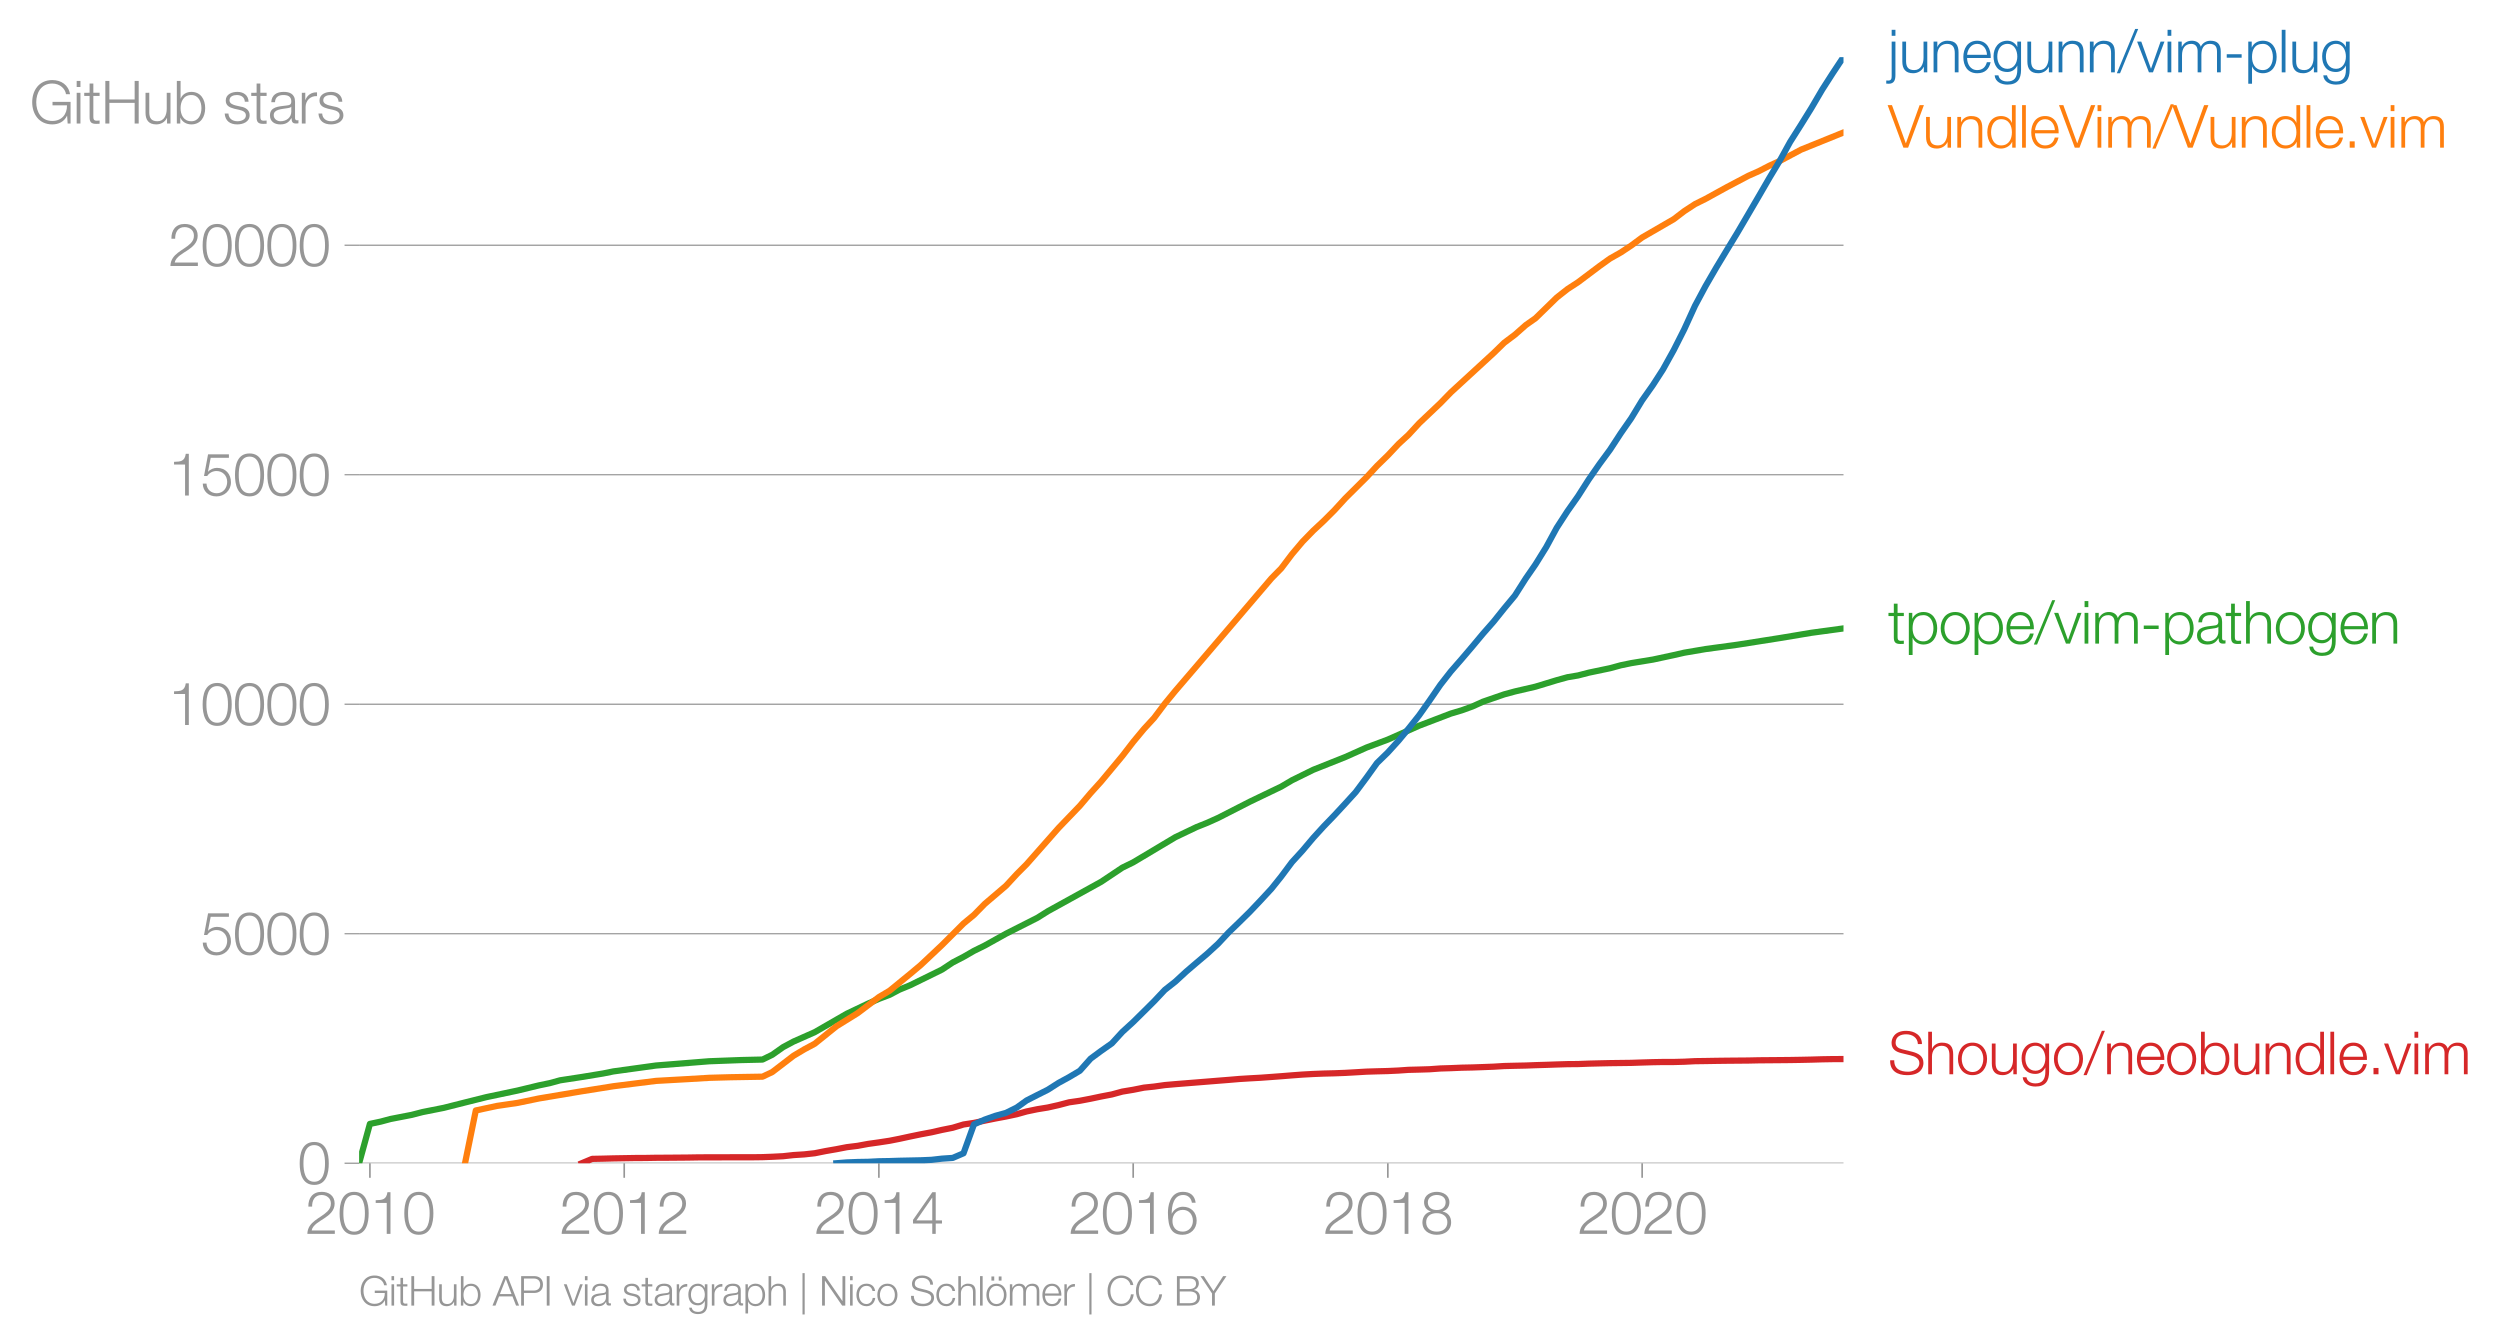 <svg height="431.179" viewBox="0 0 601.458 323.384" width="801.944" xmlns="http://www.w3.org/2000/svg" xmlns:xlink="http://www.w3.org/1999/xlink"><defs><style>*{stroke-linecap:butt;stroke-linejoin:round}</style></defs><g id="figure_1"><path d="M0 323.384h601.458V0H0z" style="fill:none" id="patch_1"/><g id="axes_1"><path d="M86.396 279.857h357.12V13.745H86.396z" style="fill:none" id="patch_2"/><g id="matplotlib.axis_1"><g id="xtick_1"><g id="line2d_1"><defs><path d="M0 0v3.5" id="mc57bfcbba1" style="stroke:#969696;stroke-width:.4"/></defs><use style="fill:#969696;stroke:#969696;stroke-width:.4" x="88.994" xlink:href="#mc57bfcbba1" y="279.857"/></g><g style="fill:#969696" transform="matrix(.14 0 0 -.14 73.428 296.854)" id="text_1"><defs><path d="M3181 371H691c109 602 909 999 1344 1293 583 378 1127 845 1127 1594 0 832-608 1260-1389 1260-973 0-1453-665-1434-1587h403c-12 659 276 1248 1012 1248 544 0 1004-333 1004-915 0-358-128-595-371-845C1626 1658 262 1331 230 0h2951v371z" id="HelveticaNeue-Light-32" transform="scale(.016)"/><path d="M1779 4179c1024 0 1159-1190 1159-1965 0-780-135-1971-1159-1971S621 1434 621 2214c0 775 134 1965 1158 1965zm0 339C474 4518 218 3258 218 2208 218 1165 474-96 1779-96c1306 0 1562 1261 1562 2310 0 1044-256 2304-1562 2304z" id="HelveticaNeue-Light-30" transform="scale(.016)"/><path d="M621 3328h1184V0h403v4480h-326c-122-826-557-838-1261-864v-288z" id="HelveticaNeue-Light-31" transform="scale(.016)"/></defs><use xlink:href="#HelveticaNeue-Light-32"/><use x="55.6" xlink:href="#HelveticaNeue-Light-30"/><use x="111.2" xlink:href="#HelveticaNeue-Light-31"/><use x="166.8" xlink:href="#HelveticaNeue-Light-30"/></g></g><g id="xtick_2"><use style="fill:#969696;stroke:#969696;stroke-width:.4" x="150.177" xlink:href="#mc57bfcbba1" y="279.857" id="line2d_2"/><g style="fill:#969696" transform="matrix(.14 0 0 -.14 134.61 296.854)" id="text_2"><use xlink:href="#HelveticaNeue-Light-32"/><use x="55.6" xlink:href="#HelveticaNeue-Light-30"/><use x="111.2" xlink:href="#HelveticaNeue-Light-31"/><use x="166.8" xlink:href="#HelveticaNeue-Light-32"/></g></g><g id="xtick_3"><use style="fill:#969696;stroke:#969696;stroke-width:.4" x="211.443" xlink:href="#mc57bfcbba1" y="279.857" id="line2d_3"/><g style="fill:#969696" transform="matrix(.14 0 0 -.14 195.876 296.854)" id="text_3"><defs><path d="M192 1114h2067V0h371v1114h672v339h-672v3027h-364L192 1504v-390zm365 339 1689 2438h13V1453H557z" id="HelveticaNeue-Light-34" transform="scale(.016)"/></defs><use xlink:href="#HelveticaNeue-Light-32"/><use x="55.6" xlink:href="#HelveticaNeue-Light-30"/><use x="111.2" xlink:href="#HelveticaNeue-Light-31"/><use x="166.8" xlink:href="#HelveticaNeue-Light-34"/></g></g><g id="xtick_4"><use style="fill:#969696;stroke:#969696;stroke-width:.4" x="272.625" xlink:href="#mc57bfcbba1" y="279.857" id="line2d_4"/><g style="fill:#969696" transform="matrix(.14 0 0 -.14 257.059 296.854)" id="text_4"><defs><path d="M1856 2579c685 0 1082-531 1082-1184 0-621-436-1152-1076-1152-780 0-1120 519-1120 1152 0 659 410 1184 1114 1184zm1376 768c-96 781-589 1171-1376 1171-1466 0-1600-1702-1600-2233C256 538 736-96 1824-96c883 0 1517 646 1517 1517 0 877-583 1497-1479 1497-505 0-979-300-1190-742h-13c0 813 192 2003 1235 2003 519 0 864-339 935-832h403z" id="HelveticaNeue-Light-36" transform="scale(.016)"/></defs><use xlink:href="#HelveticaNeue-Light-32"/><use x="55.6" xlink:href="#HelveticaNeue-Light-30"/><use x="111.2" xlink:href="#HelveticaNeue-Light-31"/><use x="166.8" xlink:href="#HelveticaNeue-Light-36"/></g></g><g id="xtick_5"><use style="fill:#969696;stroke:#969696;stroke-width:.4" x="333.891" xlink:href="#mc57bfcbba1" y="279.857" id="line2d_5"/><g style="fill:#969696" transform="matrix(.14 0 0 -.14 318.325 296.854)" id="text_5"><defs><path d="M1779 243c-627 0-1139 339-1139 1011 0 660 525 986 1139 973 602 13 1139-326 1139-973 0-684-512-1011-1139-1011zm1357 3155c0 768-698 1120-1363 1120-659 0-1357-352-1357-1120 0-492 262-844 730-985v-13c-551-102-896-563-909-1146C237 352 941-96 1779-96c839 0 1543 448 1543 1350 0 602-340 1031-916 1146v13c455 134 730 499 730 985zm-1357-832c-473-12-960 231-960 832 0 512 467 781 960 781 538 0 954-269 954-781 0-576-461-844-954-832z" id="HelveticaNeue-Light-38" transform="scale(.016)"/></defs><use xlink:href="#HelveticaNeue-Light-32"/><use x="55.6" xlink:href="#HelveticaNeue-Light-30"/><use x="111.2" xlink:href="#HelveticaNeue-Light-31"/><use x="166.8" xlink:href="#HelveticaNeue-Light-38"/></g></g><g id="xtick_6"><use style="fill:#969696;stroke:#969696;stroke-width:.4" x="395.073" xlink:href="#mc57bfcbba1" y="279.857" id="line2d_6"/><g style="fill:#969696" transform="matrix(.14 0 0 -.14 379.507 296.854)" id="text_6"><use xlink:href="#HelveticaNeue-Light-32"/><use x="55.6" xlink:href="#HelveticaNeue-Light-30"/><use x="111.2" xlink:href="#HelveticaNeue-Light-32"/><use x="166.8" xlink:href="#HelveticaNeue-Light-30"/></g></g></g><g id="matplotlib.axis_2"><g id="ytick_1"><path clip-path="url(#p73a9dbc709)" d="M86.396 279.857h357.12" style="fill:none;stroke:#969696;stroke-linecap:square;stroke-width:.3" id="line2d_7"/><g id="line2d_8"><defs><path d="M0 0h-3.5" id="mb1a5190950" style="stroke:#969696;stroke-width:.3"/></defs><use style="fill:#969696;stroke:#969696;stroke-width:.3" x="86.396" xlink:href="#mb1a5190950" y="279.857"/></g><use xlink:href="#HelveticaNeue-Light-30" style="fill:#969696" transform="matrix(.14 0 0 -.14 71.613 284.855)" id="text_7"/></g><g id="ytick_2"><path clip-path="url(#p73a9dbc709)" d="M86.396 224.642h357.12" style="fill:none;stroke:#969696;stroke-linecap:square;stroke-width:.3" id="line2d_9"/><use style="fill:#969696;stroke:#969696;stroke-width:.3" x="86.396" xlink:href="#mb1a5190950" y="224.642" id="line2d_10"/><g style="fill:#969696" transform="matrix(.14 0 0 -.14 48.264 229.64)" id="text_8"><defs><path d="M230 1280C250 429 870-96 1702-96c858 0 1556 640 1556 1517 0 902-583 1549-1504 1549-346 0-724-154-948-416l-12 12 288 1485h1958v371H800L365 2099h345c218 339 602 531 999 531 665 0 1145-505 1145-1164 0-653-428-1223-1120-1223-614 0-1081 416-1100 1037H230z" id="HelveticaNeue-Light-35" transform="scale(.016)"/></defs><use xlink:href="#HelveticaNeue-Light-35"/><use x="55.6" xlink:href="#HelveticaNeue-Light-30"/><use x="111.2" xlink:href="#HelveticaNeue-Light-30"/><use x="166.8" xlink:href="#HelveticaNeue-Light-30"/></g></g><g id="ytick_3"><path clip-path="url(#p73a9dbc709)" d="M86.396 169.428h357.12" style="fill:none;stroke:#969696;stroke-linecap:square;stroke-width:.3" id="line2d_11"/><use style="fill:#969696;stroke:#969696;stroke-width:.3" x="86.396" xlink:href="#mb1a5190950" y="169.428" id="line2d_12"/><g style="fill:#969696" transform="matrix(.14 0 0 -.14 40.48 174.426)" id="text_9"><use xlink:href="#HelveticaNeue-Light-31"/><use x="55.6" xlink:href="#HelveticaNeue-Light-30"/><use x="111.2" xlink:href="#HelveticaNeue-Light-30"/><use x="166.8" xlink:href="#HelveticaNeue-Light-30"/><use x="222.4" xlink:href="#HelveticaNeue-Light-30"/></g></g><g id="ytick_4"><path clip-path="url(#p73a9dbc709)" d="M86.396 114.213h357.12" style="fill:none;stroke:#969696;stroke-linecap:square;stroke-width:.3" id="line2d_13"/><use style="fill:#969696;stroke:#969696;stroke-width:.3" x="86.396" xlink:href="#mb1a5190950" y="114.213" id="line2d_14"/><g style="fill:#969696" transform="matrix(.14 0 0 -.14 40.48 119.212)" id="text_10"><use xlink:href="#HelveticaNeue-Light-31"/><use x="55.6" xlink:href="#HelveticaNeue-Light-35"/><use x="111.2" xlink:href="#HelveticaNeue-Light-30"/><use x="166.8" xlink:href="#HelveticaNeue-Light-30"/><use x="222.4" xlink:href="#HelveticaNeue-Light-30"/></g></g><g id="ytick_5"><path clip-path="url(#p73a9dbc709)" d="M86.396 58.999h357.12" style="fill:none;stroke:#969696;stroke-linecap:square;stroke-width:.3" id="line2d_15"/><use style="fill:#969696;stroke:#969696;stroke-width:.3" x="86.396" xlink:href="#mb1a5190950" y="58.999" id="line2d_16"/><g style="fill:#969696" transform="matrix(.14 0 0 -.14 40.48 63.997)" id="text_11"><use xlink:href="#HelveticaNeue-Light-32"/><use x="55.6" xlink:href="#HelveticaNeue-Light-30"/><use x="111.2" xlink:href="#HelveticaNeue-Light-30"/><use x="166.8" xlink:href="#HelveticaNeue-Light-30"/><use x="222.4" xlink:href="#HelveticaNeue-Light-30"/></g></g><g style="fill:#969696" transform="matrix(.14 0 0 -.14 7.2 29.715)" id="text_12"><defs><path d="M4365 2323H2426v-371h1555c19-966-570-1677-1581-1677-1210 0-1722 1011-1722 2010 0 998 512 2009 1722 2009 870 0 1414-620 1472-1145h435c-166 998-947 1517-1907 1517-1440 0-2157-1133-2157-2381S960-96 2400-96c659 0 1274 275 1581 928h13l57-832h314v2323z" id="HelveticaNeue-Light-47" transform="scale(.016)"/><path d="M390 0h404v3302H390V0zm0 3923h404v647H390v-647z" id="HelveticaNeue-Light-69" transform="scale(.016)"/><path d="M1024 4294H621v-992H45v-339h576V704c-7-563 179-742 717-742 121 0 236 12 358 12v346c-115-13-230-19-346-19-288 19-326 173-326 435v2227h672v339h-672v992z" id="HelveticaNeue-Light-74" transform="scale(.016)"/><path d="M461 0h435v2214h2714V0h435v4570h-435V2586H896v1984H461V0z" id="HelveticaNeue-Light-48" transform="scale(.016)"/><path d="M3059 3302h-403V1568c0-672-301-1325-992-1325-640 0-864 314-883 909v2150H378V1158C378 390 704-96 1536-96c493 0 928 250 1139 691h13V0h371v3302z" id="HelveticaNeue-Light-75" transform="scale(.016)"/><path d="M3027 1651c0-685-313-1408-1081-1408-858 0-1159 723-1159 1408s301 1408 1159 1408c768 0 1081-723 1081-1408zM384 0h371v627h13C954 179 1414-96 1946-96c1004 0 1484 813 1484 1747 0 935-480 1747-1484 1747-493 0-973-249-1146-723h-13v1895H384V0z" id="HelveticaNeue-Light-62" transform="scale(.016)"/><path d="M2765 2336c-26 717-551 1062-1210 1062-582 0-1241-256-1241-928 0-563 396-742 921-883l519-115c364-90 723-218 723-602 0-460-525-627-903-627-537 0-940 282-972 826H198C262 262 787-96 1555-96c615 0 1325 275 1325 992 0 576-480 845-941 915l-537 122c-276 70-685 198-685 557 0 428 422 569 781 569 460 0 844-224 864-723h403z" id="HelveticaNeue-Light-73" transform="scale(.016)"/><path d="M2496 1280c6-646-538-1037-1152-1037-378 0-736 250-736 653 0 646 851 640 1536 762 109 19 288 51 339 147h13v-525zM749 2291c13 538 384 768 883 768 474 0 864-134 864-678 0-365-186-410-518-448-871-103-1773-135-1773-1063 0-665 499-966 1107-966 634 0 922 243 1203 672h13c0-346 64-576 474-576 108 0 172 6 262 26v339c-32-13-83-26-128-26-160 0-237 90-237 243v1754c0 883-633 1062-1216 1062-755 0-1299-332-1337-1107h403z" id="HelveticaNeue-Light-61" transform="scale(.016)"/><path d="M384 0h403v1760c0 685 499 1222 1229 1184v403c-595 26-1043-288-1248-819h-13v774H384V0z" id="HelveticaNeue-Light-72" transform="scale(.016)"/></defs><use xlink:href="#HelveticaNeue-Light-47"/><use x="74.1" xlink:href="#HelveticaNeue-Light-69"/><use x="92.6" xlink:href="#HelveticaNeue-Light-74"/><use x="122.2" xlink:href="#HelveticaNeue-Light-48"/><use x="192.6" xlink:href="#HelveticaNeue-Light-75"/><use x="246.3" xlink:href="#HelveticaNeue-Light-62"/><use x="303.7" xlink:href="#HelveticaNeue-Light-20"/><use x="331.5" xlink:href="#HelveticaNeue-Light-73"/><use x="379.6" xlink:href="#HelveticaNeue-Light-74"/><use x="409.2" xlink:href="#HelveticaNeue-Light-61"/><use x="461.1" xlink:href="#HelveticaNeue-Light-72"/><use x="492.6" xlink:href="#HelveticaNeue-Light-73"/></g></g><path clip-path="url(#p73a9dbc709)" d="m139.952 279.857 2.514-1.05 2.598-.054 2.515-.067 2.598-.044 2.598-.044 2.43-.01 2.598-.045 2.515-.011 2.598-.022 2.514-.022 2.598-.044 2.599-.012h2.514l2.598-.01H180.852l2.598-.034 2.346-.088 2.599-.133 2.514-.276 2.598-.165 2.514-.276 2.599-.52 2.598-.452 2.514-.486 2.598-.32 2.515-.464 2.598-.364 2.598-.398 2.347-.464 2.598-.563 2.514-.519 2.598-.486 2.515-.574 2.598-.52 2.598-.783 2.514-.387 2.598-.54 2.515-.509 2.598-.486 2.598-.552 2.347-.662 2.598-.542 2.514-.408 2.598-.585 2.515-.663 2.598-.375 2.598-.497 2.514-.53 2.598-.497 2.515-.685 2.598-.43 2.598-.52 2.43-.254 2.599-.364 2.514-.22 2.598-.21 2.515-.2 2.598-.21 2.598-.21 2.514-.198 2.598-.22 2.515-.155 2.598-.144 2.598-.188 2.347-.176 2.598-.21 2.514-.188 2.598-.143 2.515-.1 2.598-.066 2.598-.1 2.514-.143 2.599-.155 2.514-.077 2.598-.066 2.598-.122 2.347-.165 2.598-.067 2.514-.077 2.599-.188 2.514-.077 2.598-.11 2.598-.056 2.515-.088 2.598-.1 2.514-.154 2.598-.066 2.598-.055 2.347-.089 2.598-.077 2.515-.088 2.598-.078 2.514-.022 2.598-.1 2.598-.065 2.515-.056 2.598-.033 2.514-.033 2.598-.088 2.598-.077 2.431-.045h2.598l2.514-.066 2.599-.132 2.514-.034 2.598-.044 2.598-.033 2.515-.022 2.598-.022 2.514-.055 2.598-.022 2.598-.022 2.347-.023 2.598-.044 2.515-.055 2.598-.077 2.514-.044 2.598-.011" style="fill:none;stroke:#d62728;stroke-linecap:square;stroke-width:1.5" id="line2d_17"/><path clip-path="url(#p73a9dbc709)" d="m86.396 279.857 2.598-9.464 2.599-.552 2.346-.63 5.113-.993 2.598-.674 5.112-1.016 5.113-1.292 5.112-1.28 7.543-1.591 5.113-1.237 2.598-.54 2.514-.686 5.197-.795 5.112-.839 2.515-.508 10.224-1.413 12.824-1.027 7.626-.287 5.197-.122 2.346-1.148 2.599-1.834 2.514-1.347 5.112-2.264 7.711-4.439 5.113-2.43 2.598-1.137 2.598-.982 2.347-1.237 2.598-1.071 7.627-3.744 2.598-1.723 2.598-1.347 2.514-1.447 2.598-1.28 5.113-2.85 7.543-3.82 2.514-1.58 12.823-7.078 5.113-3.412 2.598-1.27 10.141-6.052 5.113-2.44 2.598-1.038 2.598-1.17 7.627-3.899 5.196-2.496 2.347-1.126 2.598-1.535 5.112-2.518 7.711-3.07 5.113-2.286 5.112-1.91 7.543-3.346 7.627-2.915 2.598-.773 2.598-.939 2.515-1.137 5.112-1.767 2.598-.707 4.945-1.149 5.113-1.557 2.598-.717 2.514-.42 2.598-.674 5.113-1.07 2.598-.708 2.514-.519 5.196-.85 5.03-1.082 2.513-.574 5.113-.873 7.71-1.049 10.31-1.623 7.459-1.248 7.71-1.049h0" style="fill:none;stroke:#2ca02c;stroke-linecap:square;stroke-width:1.5" id="line2d_18"/><path clip-path="url(#p73a9dbc709)" d="m111.875 279.857 2.598-12.7 5.113-1.093 4.944-.728 5.113-1.06 10.309-1.734 7.627-1.215 10.224-1.281 7.627-.43 5.197-.31 5.112-.143 7.71-.133 2.347-1.115 5.113-3.92 2.598-1.546 2.514-1.348 5.197-4.185 5.112-3.17 5.113-3.864 2.598-1.546 4.945-4.042 2.514-2.11 5.113-4.814 5.196-5.19 2.514-2.076 2.598-2.65 5.113-4.362 2.598-2.816 2.347-2.353 7.71-8.745 5.113-5.323 2.598-3.06 2.514-2.782 5.113-6.15 2.598-3.369 2.598-3.125 2.43-2.64 2.599-3.456 2.514-3.059 5.113-5.963 18.02-21.125 2.346-2.385 2.598-3.434 2.514-2.982 2.598-2.672 2.515-2.341 2.598-2.596 2.598-2.838 5.113-5.08 2.514-2.716 2.598-2.529 2.598-2.76 2.347-2.154 2.598-2.816 5.113-4.848 2.514-2.584 10.309-9.474 2.514-2.452 2.598-1.955 2.598-2.297 2.347-1.656 5.113-4.98 2.598-2.043 2.514-1.635 5.196-3.909 2.515-1.8 2.598-1.468 2.514-1.668 2.598-1.921 7.627-4.418 2.514-1.921 2.599-1.7 2.514-1.248 5.196-2.86 5.113-2.695 2.514-1.115 2.598-1.337 2.598-1.192 4.945-2.64 10.225-4.14h0" style="fill:none;stroke:#ff7f0e;stroke-linecap:square;stroke-width:1.5" id="line2d_19"/><g style="fill:#1f77b4" transform="matrix(.14 0 0 -.14 454.23 17.407)" id="text_13"><defs><path d="M390-403c0-275-51-480-364-480-64-7-154 0-218 6v-333c96 0 186-12 282-12 569 0 704 422 704 915v3609H390V-403zm0 4326h404v647H390v-647z" id="HelveticaNeue-Light-6a" transform="scale(.016)"/><path d="M378 0h403v1926c13 647 397 1133 1037 1133 652 0 838-429 838-998V0h403v2125c0 787-281 1273-1209 1273-468 0-909-268-1056-665h-13v569H378V0z" id="HelveticaNeue-Light-6e" transform="scale(.016)"/><path d="M3162 1542c32 928-391 1856-1453 1856-1050 0-1491-876-1491-1747C218 710 659-96 1709-96c832 0 1267 435 1440 1184h-403c-128-499-448-845-1037-845-775 0-1082 711-1088 1299h2541zM621 1882c64 601 429 1177 1088 1177 653 0 1030-569 1049-1177H621z" id="HelveticaNeue-Light-65" transform="scale(.016)"/><path d="M1709 378c-743 0-1088 646-1088 1312 0 684 320 1369 1088 1369 761 0 1062-723 1062-1369 0-672-365-1312-1062-1312zm1465 2924h-403v-569h-13c-160 365-569 665-1049 665-954 0-1491-755-1491-1664C218 794 653 38 1709 38c473 0 864 276 1049 679h13V269c0-807-320-1248-1062-1248-448 0-877 173-967 659H339c58-704 711-998 1370-998 1081 0 1459 601 1465 1587v3033z" id="HelveticaNeue-Light-67" transform="scale(.016)"/><path d="m262-96 1952 4762h-326L-83-96h345z" id="HelveticaNeue-Light-2f" transform="scale(.016)"/><path d="M1286 0h429l1235 3302h-416L1510 403h-12L461 3302H13L1286 0z" id="HelveticaNeue-Light-76" transform="scale(.016)"/><path d="M384 0h403v1843c7 691 288 1216 986 1216 512 0 697-371 691-819V0h403v1869c0 614 199 1190 896 1190 576 0 781-294 781-838V0h403v2240c0 781-371 1158-1094 1158-435 0-851-211-1050-646-121 435-512 646-947 646-525 0-870-256-1082-652h-19v556H384V0z" id="HelveticaNeue-Light-6d" transform="scale(.016)"/><path d="M1984 1574v372H384v-372h1600z" id="HelveticaNeue-Light-2d" transform="scale(.016)"/><path d="M3027 1651c0-685-313-1408-1081-1408-858 0-1159 723-1159 1408 0 749 269 1408 1159 1408 768 0 1081-723 1081-1408zM384-1222h403V627h13C973 154 1453-96 1946-96c1004 0 1484 813 1484 1747 0 935-480 1747-1484 1747-532 0-992-275-1178-723h-13v627H384v-4524z" id="HelveticaNeue-Light-70" transform="scale(.016)"/><path d="M390 0h404v4570H390V0z" id="HelveticaNeue-Light-6c" transform="scale(.016)"/></defs><use xlink:href="#HelveticaNeue-Light-6a"/><use x="18.5" xlink:href="#HelveticaNeue-Light-75"/><use x="72.2" xlink:href="#HelveticaNeue-Light-6e"/><use x="125.9" xlink:href="#HelveticaNeue-Light-65"/><use x="177.8" xlink:href="#HelveticaNeue-Light-67"/><use x="233.4" xlink:href="#HelveticaNeue-Light-75"/><use x="287.1" xlink:href="#HelveticaNeue-Light-6e"/><use x="340.8" xlink:href="#HelveticaNeue-Light-6e"/><use x="394.5" xlink:href="#HelveticaNeue-Light-2f"/><use x="427.8" xlink:href="#HelveticaNeue-Light-76"/><use x="474.1" xlink:href="#HelveticaNeue-Light-69"/><use x="492.6" xlink:href="#HelveticaNeue-Light-6d"/><use x="575.9" xlink:href="#HelveticaNeue-Light-2d"/><use x="612.9" xlink:href="#HelveticaNeue-Light-70"/><use x="670.3" xlink:href="#HelveticaNeue-Light-6c"/><use x="688.8" xlink:href="#HelveticaNeue-Light-75"/><use x="742.5" xlink:href="#HelveticaNeue-Light-67"/></g><g style="fill:#ff7f0e" transform="matrix(.14 0 0 -.14 454.23 35.528)" id="text_14"><defs><path d="M1651 0h506l1696 4570h-461L1920 480h-13L422 4570H-45L1651 0z" id="HelveticaNeue-Light-56" transform="scale(.016)"/><path d="M646 1651c0 685 314 1408 1082 1408 858 0 1158-723 1158-1408S2586 243 1728 243C960 243 646 966 646 1651zm2644 2919h-404V2675h-12c-173 474-653 723-1146 723-1005 0-1485-812-1485-1747C243 717 723-96 1728-96c480 0 1005 294 1178 723h12V0h372v4570z" id="HelveticaNeue-Light-64" transform="scale(.016)"/><path d="M1158 0v678H621V0h537z" id="HelveticaNeue-Light-2e" transform="scale(.016)"/></defs><use xlink:href="#HelveticaNeue-Light-56"/><use x="59.3" xlink:href="#HelveticaNeue-Light-75"/><use x="113" xlink:href="#HelveticaNeue-Light-6e"/><use x="166.7" xlink:href="#HelveticaNeue-Light-64"/><use x="224.1" xlink:href="#HelveticaNeue-Light-6c"/><use x="242.6" xlink:href="#HelveticaNeue-Light-65"/><use x="294.5" xlink:href="#HelveticaNeue-Light-56"/><use x="353.8" xlink:href="#HelveticaNeue-Light-69"/><use x="372.3" xlink:href="#HelveticaNeue-Light-6d"/><use x="455.6" xlink:href="#HelveticaNeue-Light-2f"/><use x="488.9" xlink:href="#HelveticaNeue-Light-56"/><use x="548.2" xlink:href="#HelveticaNeue-Light-75"/><use x="601.9" xlink:href="#HelveticaNeue-Light-6e"/><use x="655.6" xlink:href="#HelveticaNeue-Light-64"/><use x="713" xlink:href="#HelveticaNeue-Light-6c"/><use x="731.5" xlink:href="#HelveticaNeue-Light-65"/><use x="783.4" xlink:href="#HelveticaNeue-Light-2e"/><use x="811.2" xlink:href="#HelveticaNeue-Light-76"/><use x="857.5" xlink:href="#HelveticaNeue-Light-69"/><use x="876" xlink:href="#HelveticaNeue-Light-6d"/></g><g style="fill:#2ca02c" transform="matrix(.14 0 0 -.14 454.23 154.847)" id="text_15"><defs><path d="M1779 3398c-1011 0-1561-800-1561-1747S768-96 1779-96s1562 800 1562 1747-551 1747-1562 1747zm0-339c775 0 1159-704 1159-1408S2554 243 1779 243c-774 0-1158 704-1158 1408s384 1408 1158 1408z" id="HelveticaNeue-Light-6f" transform="scale(.016)"/><path d="M378 0h403v1926c13 647 397 1133 1037 1133 652 0 838-429 838-998V0h403v2125c0 787-281 1273-1209 1273-468 0-909-268-1056-665h-13v1837H378V0z" id="HelveticaNeue-Light-68" transform="scale(.016)"/></defs><use xlink:href="#HelveticaNeue-Light-74"/><use x="29.6" xlink:href="#HelveticaNeue-Light-70"/><use x="87" xlink:href="#HelveticaNeue-Light-6f"/><use x="142.6" xlink:href="#HelveticaNeue-Light-70"/><use x="200" xlink:href="#HelveticaNeue-Light-65"/><use x="251.9" xlink:href="#HelveticaNeue-Light-2f"/><use x="285.2" xlink:href="#HelveticaNeue-Light-76"/><use x="331.5" xlink:href="#HelveticaNeue-Light-69"/><use x="350" xlink:href="#HelveticaNeue-Light-6d"/><use x="433.3" xlink:href="#HelveticaNeue-Light-2d"/><use x="470.3" xlink:href="#HelveticaNeue-Light-70"/><use x="527.7" xlink:href="#HelveticaNeue-Light-61"/><use x="579.6" xlink:href="#HelveticaNeue-Light-74"/><use x="609.2" xlink:href="#HelveticaNeue-Light-68"/><use x="662.9" xlink:href="#HelveticaNeue-Light-6f"/><use x="718.5" xlink:href="#HelveticaNeue-Light-67"/><use x="774.1" xlink:href="#HelveticaNeue-Light-65"/><use x="826" xlink:href="#HelveticaNeue-Light-6e"/></g><g style="fill:#d62728" transform="matrix(.14 0 0 -.14 454.23 258.451)" id="text_16"><defs><path d="M230 1504C179 390 973-96 2054-96c1620 0 1748 992 1748 1306 0 748-538 1030-1184 1203l-1114 275c-371 90-691 269-691 698 0 678 550 908 1145 908 647 0 1223-352 1248-1049h436c6 934-788 1421-1690 1421-1286 0-1574-839-1574-1287 0-710 492-966 1030-1101l1018-249c422-103 940-307 940-826 0-665-729-928-1209-928-832 0-1511 288-1491 1229H230z" id="HelveticaNeue-Light-53" transform="scale(.016)"/></defs><use xlink:href="#HelveticaNeue-Light-53"/><use x="63" xlink:href="#HelveticaNeue-Light-68"/><use x="116.7" xlink:href="#HelveticaNeue-Light-6f"/><use x="172.3" xlink:href="#HelveticaNeue-Light-75"/><use x="226" xlink:href="#HelveticaNeue-Light-67"/><use x="281.6" xlink:href="#HelveticaNeue-Light-6f"/><use x="337.2" xlink:href="#HelveticaNeue-Light-2f"/><use x="370.5" xlink:href="#HelveticaNeue-Light-6e"/><use x="424.2" xlink:href="#HelveticaNeue-Light-65"/><use x="476.1" xlink:href="#HelveticaNeue-Light-6f"/><use x="531.7" xlink:href="#HelveticaNeue-Light-62"/><use x="589.1" xlink:href="#HelveticaNeue-Light-75"/><use x="642.8" xlink:href="#HelveticaNeue-Light-6e"/><use x="696.5" xlink:href="#HelveticaNeue-Light-64"/><use x="753.9" xlink:href="#HelveticaNeue-Light-6c"/><use x="772.4" xlink:href="#HelveticaNeue-Light-65"/><use x="824.3" xlink:href="#HelveticaNeue-Light-2e"/><use x="852.1" xlink:href="#HelveticaNeue-Light-76"/><use x="898.4" xlink:href="#HelveticaNeue-Light-69"/><use x="916.9" xlink:href="#HelveticaNeue-Light-6d"/></g><g style="fill:#969696" transform="matrix(.097 0 0 -.097 86.396 314.104)" id="text_17"><defs><path d="M-45 0h467l551 1421h2080L3610 0h467L2285 4570h-487L-45 0zm2067 4134 884-2342H1107l915 2342z" id="HelveticaNeue-Light-41" transform="scale(.016)"/><path d="M461 0h435v1958h1594c819 0 1356 480 1356 1306s-537 1306-1356 1306H461V0zm435 4198h1498c601 0 1017-307 1017-934s-416-934-1017-934H896v1868z" id="HelveticaNeue-Light-50" transform="scale(.016)"/><path d="M493 0h435v4570H493V0z" id="HelveticaNeue-Light-49" transform="scale(.016)"/><path d="M544-1370h339v6400H544v-6400z" id="HelveticaNeue-Light-7c" transform="scale(.016)"/><path d="M454 0h436v3866h12L3565 0h486v4570h-435V704h-13L941 4570H454V0z" id="HelveticaNeue-Light-4e" transform="scale(.016)"/><path d="M3117 2266c-90 755-634 1132-1338 1132-1011 0-1561-800-1561-1747S768-96 1779-96c736 0 1255 486 1363 1280h-403c-51-550-461-941-960-941-774 0-1158 704-1158 1408s384 1408 1158 1408c525 0 826-301 935-793h403z" id="HelveticaNeue-Light-63" transform="scale(.016)"/><path d="M1779 3398c-1011 0-1561-800-1561-1747S768-96 1779-96s1562 800 1562 1747-551 1747-1562 1747zm0-339c775 0 1159-704 1159-1408S2554 243 1779 243c-774 0-1158 704-1158 1408s384 1408 1158 1408zm787 813v646h-435v-646h435zm-1132 0v646H998v-646h436z" id="HelveticaNeue-Light-f6" transform="scale(.016)"/><path d="M4237 3187c-115 960-973 1479-1837 1479-1440 0-2157-1133-2157-2381S960-96 2400-96c1069 0 1779 717 1901 1837h-435c-84-813-621-1466-1466-1466-1210 0-1722 1011-1722 2010 0 998 512 2009 1722 2009 666 0 1248-403 1402-1107h435z" id="HelveticaNeue-Light-43" transform="scale(.016)"/><path d="M896 2195h1498c761 0 1203-301 1203-883 0-730-557-947-1203-941H896v1824zM461 0h1933c1484 0 1638 864 1638 1299 0 595-378 1037-966 1114v13c473 102 793 544 793 1024 0 851-697 1120-1465 1120H461V0zm435 4198h1498c678 0 1030-288 1030-857 0-429-333-775-1030-775H896v1632z" id="HelveticaNeue-Light-42" transform="scale(.016)"/><path d="M1734 0h436v1882l1804 2688h-518L1958 2253 454 4570H-64l1798-2688V0z" id="HelveticaNeue-Light-59" transform="scale(.016)"/></defs><use xlink:href="#HelveticaNeue-Light-47"/><use x="74.1" xlink:href="#HelveticaNeue-Light-69"/><use x="92.6" xlink:href="#HelveticaNeue-Light-74"/><use x="122.2" xlink:href="#HelveticaNeue-Light-48"/><use x="192.6" xlink:href="#HelveticaNeue-Light-75"/><use x="246.3" xlink:href="#HelveticaNeue-Light-62"/><use x="303.7" xlink:href="#HelveticaNeue-Light-20"/><use x="331.5" xlink:href="#HelveticaNeue-Light-41"/><use x="394.5" xlink:href="#HelveticaNeue-Light-50"/><use x="457.5" xlink:href="#HelveticaNeue-Light-49"/><use x="479.7" xlink:href="#HelveticaNeue-Light-20"/><use x="507.5" xlink:href="#HelveticaNeue-Light-76"/><use x="553.8" xlink:href="#HelveticaNeue-Light-69"/><use x="572.3" xlink:href="#HelveticaNeue-Light-61"/><use x="624.2" xlink:href="#HelveticaNeue-Light-20"/><use x="652" xlink:href="#HelveticaNeue-Light-73"/><use x="700.1" xlink:href="#HelveticaNeue-Light-74"/><use x="729.7" xlink:href="#HelveticaNeue-Light-61"/><use x="781.6" xlink:href="#HelveticaNeue-Light-72"/><use x="813.1" xlink:href="#HelveticaNeue-Light-67"/><use x="868.7" xlink:href="#HelveticaNeue-Light-72"/><use x="900.2" xlink:href="#HelveticaNeue-Light-61"/><use x="952.1" xlink:href="#HelveticaNeue-Light-70"/><use x="1009.5" xlink:href="#HelveticaNeue-Light-68"/><use x="1063.2" xlink:href="#HelveticaNeue-Light-20"/><use x="1091" xlink:href="#HelveticaNeue-Light-7c"/><use x="1113.2" xlink:href="#HelveticaNeue-Light-20"/><use x="1141" xlink:href="#HelveticaNeue-Light-4e"/><use x="1211.4" xlink:href="#HelveticaNeue-Light-69"/><use x="1229.9" xlink:href="#HelveticaNeue-Light-63"/><use x="1281.8" xlink:href="#HelveticaNeue-Light-6f"/><use x="1337.4" xlink:href="#HelveticaNeue-Light-20"/><use x="1365.2" xlink:href="#HelveticaNeue-Light-53"/><use x="1428.2" xlink:href="#HelveticaNeue-Light-63"/><use x="1480.1" xlink:href="#HelveticaNeue-Light-68"/><use x="1533.8" xlink:href="#HelveticaNeue-Light-6c"/><use x="1552.3" xlink:href="#HelveticaNeue-Light-f6"/><use x="1607.9" xlink:href="#HelveticaNeue-Light-6d"/><use x="1691.2" xlink:href="#HelveticaNeue-Light-65"/><use x="1743.1" xlink:href="#HelveticaNeue-Light-72"/><use x="1774.6" xlink:href="#HelveticaNeue-Light-20"/><use x="1802.4" xlink:href="#HelveticaNeue-Light-7c"/><use x="1824.6" xlink:href="#HelveticaNeue-Light-20"/><use x="1852.4" xlink:href="#HelveticaNeue-Light-43"/><use x="1922.8" xlink:href="#HelveticaNeue-Light-43"/><use x="1993.2" xlink:href="#HelveticaNeue-Light-20"/><use x="2021" xlink:href="#HelveticaNeue-Light-42"/><use x="2087.7" xlink:href="#HelveticaNeue-Light-59"/></g><path clip-path="url(#p73a9dbc709)" d="m201.218 279.857 2.514-.199 2.598-.1 2.515-.043 2.598-.133 2.598-.044 2.347-.077 2.598-.056 2.514-.055 2.598-.11 2.515-.287 2.598-.177 2.598-1.115 2.514-6.957 2.598-1.149 2.515-.894 2.598-.718 2.598-1.292 2.347-1.69 2.598-1.325 2.514-1.259 2.598-1.656 2.515-1.37 2.598-1.545 2.598-2.916 2.514-1.855 2.598-1.822 2.515-2.75 2.598-2.374 2.598-2.562 2.43-2.418 2.599-2.761 2.514-1.977 2.598-2.396 2.515-2.153 2.598-2.198 2.598-2.385 2.514-2.695 2.598-2.506 2.515-2.474 2.598-2.739 2.598-2.805 2.347-2.926 2.598-3.478 2.514-2.75 2.598-3.081 2.515-2.76 2.598-2.695 2.598-2.805 2.514-2.761 2.599-3.49 2.514-3.5 2.598-2.529 2.598-2.86 2.347-2.827 2.598-3.258 2.514-3.556 2.599-3.787 2.514-3.214 2.598-2.981 2.598-3.048 2.515-3.015 2.598-2.96 2.514-3.136 2.598-3.125 2.598-4.086 2.347-3.39 2.598-4.185 2.515-4.627 2.598-4.009 2.514-3.566 2.598-4.064 2.598-3.733 2.515-3.412 2.598-3.975 2.514-3.611 2.598-4.274 2.598-3.677 2.431-3.766 2.598-4.682 2.514-4.97 2.599-5.687 2.514-4.693 2.598-4.483 2.598-4.307 2.515-4.13 2.598-4.428 2.514-4.296 2.598-4.483 2.598-4.318 2.347-4.263 2.598-4.097 2.515-4.052 2.598-4.429 2.514-3.92 2.598-3.92" style="fill:none;stroke:#1f77b4;stroke-linecap:square;stroke-width:1.5" id="line2d_20"/></g></g><defs><clipPath id="p73a9dbc709"><path d="M86.396 13.745h357.12v266.112H86.396z"/></clipPath></defs></svg>
